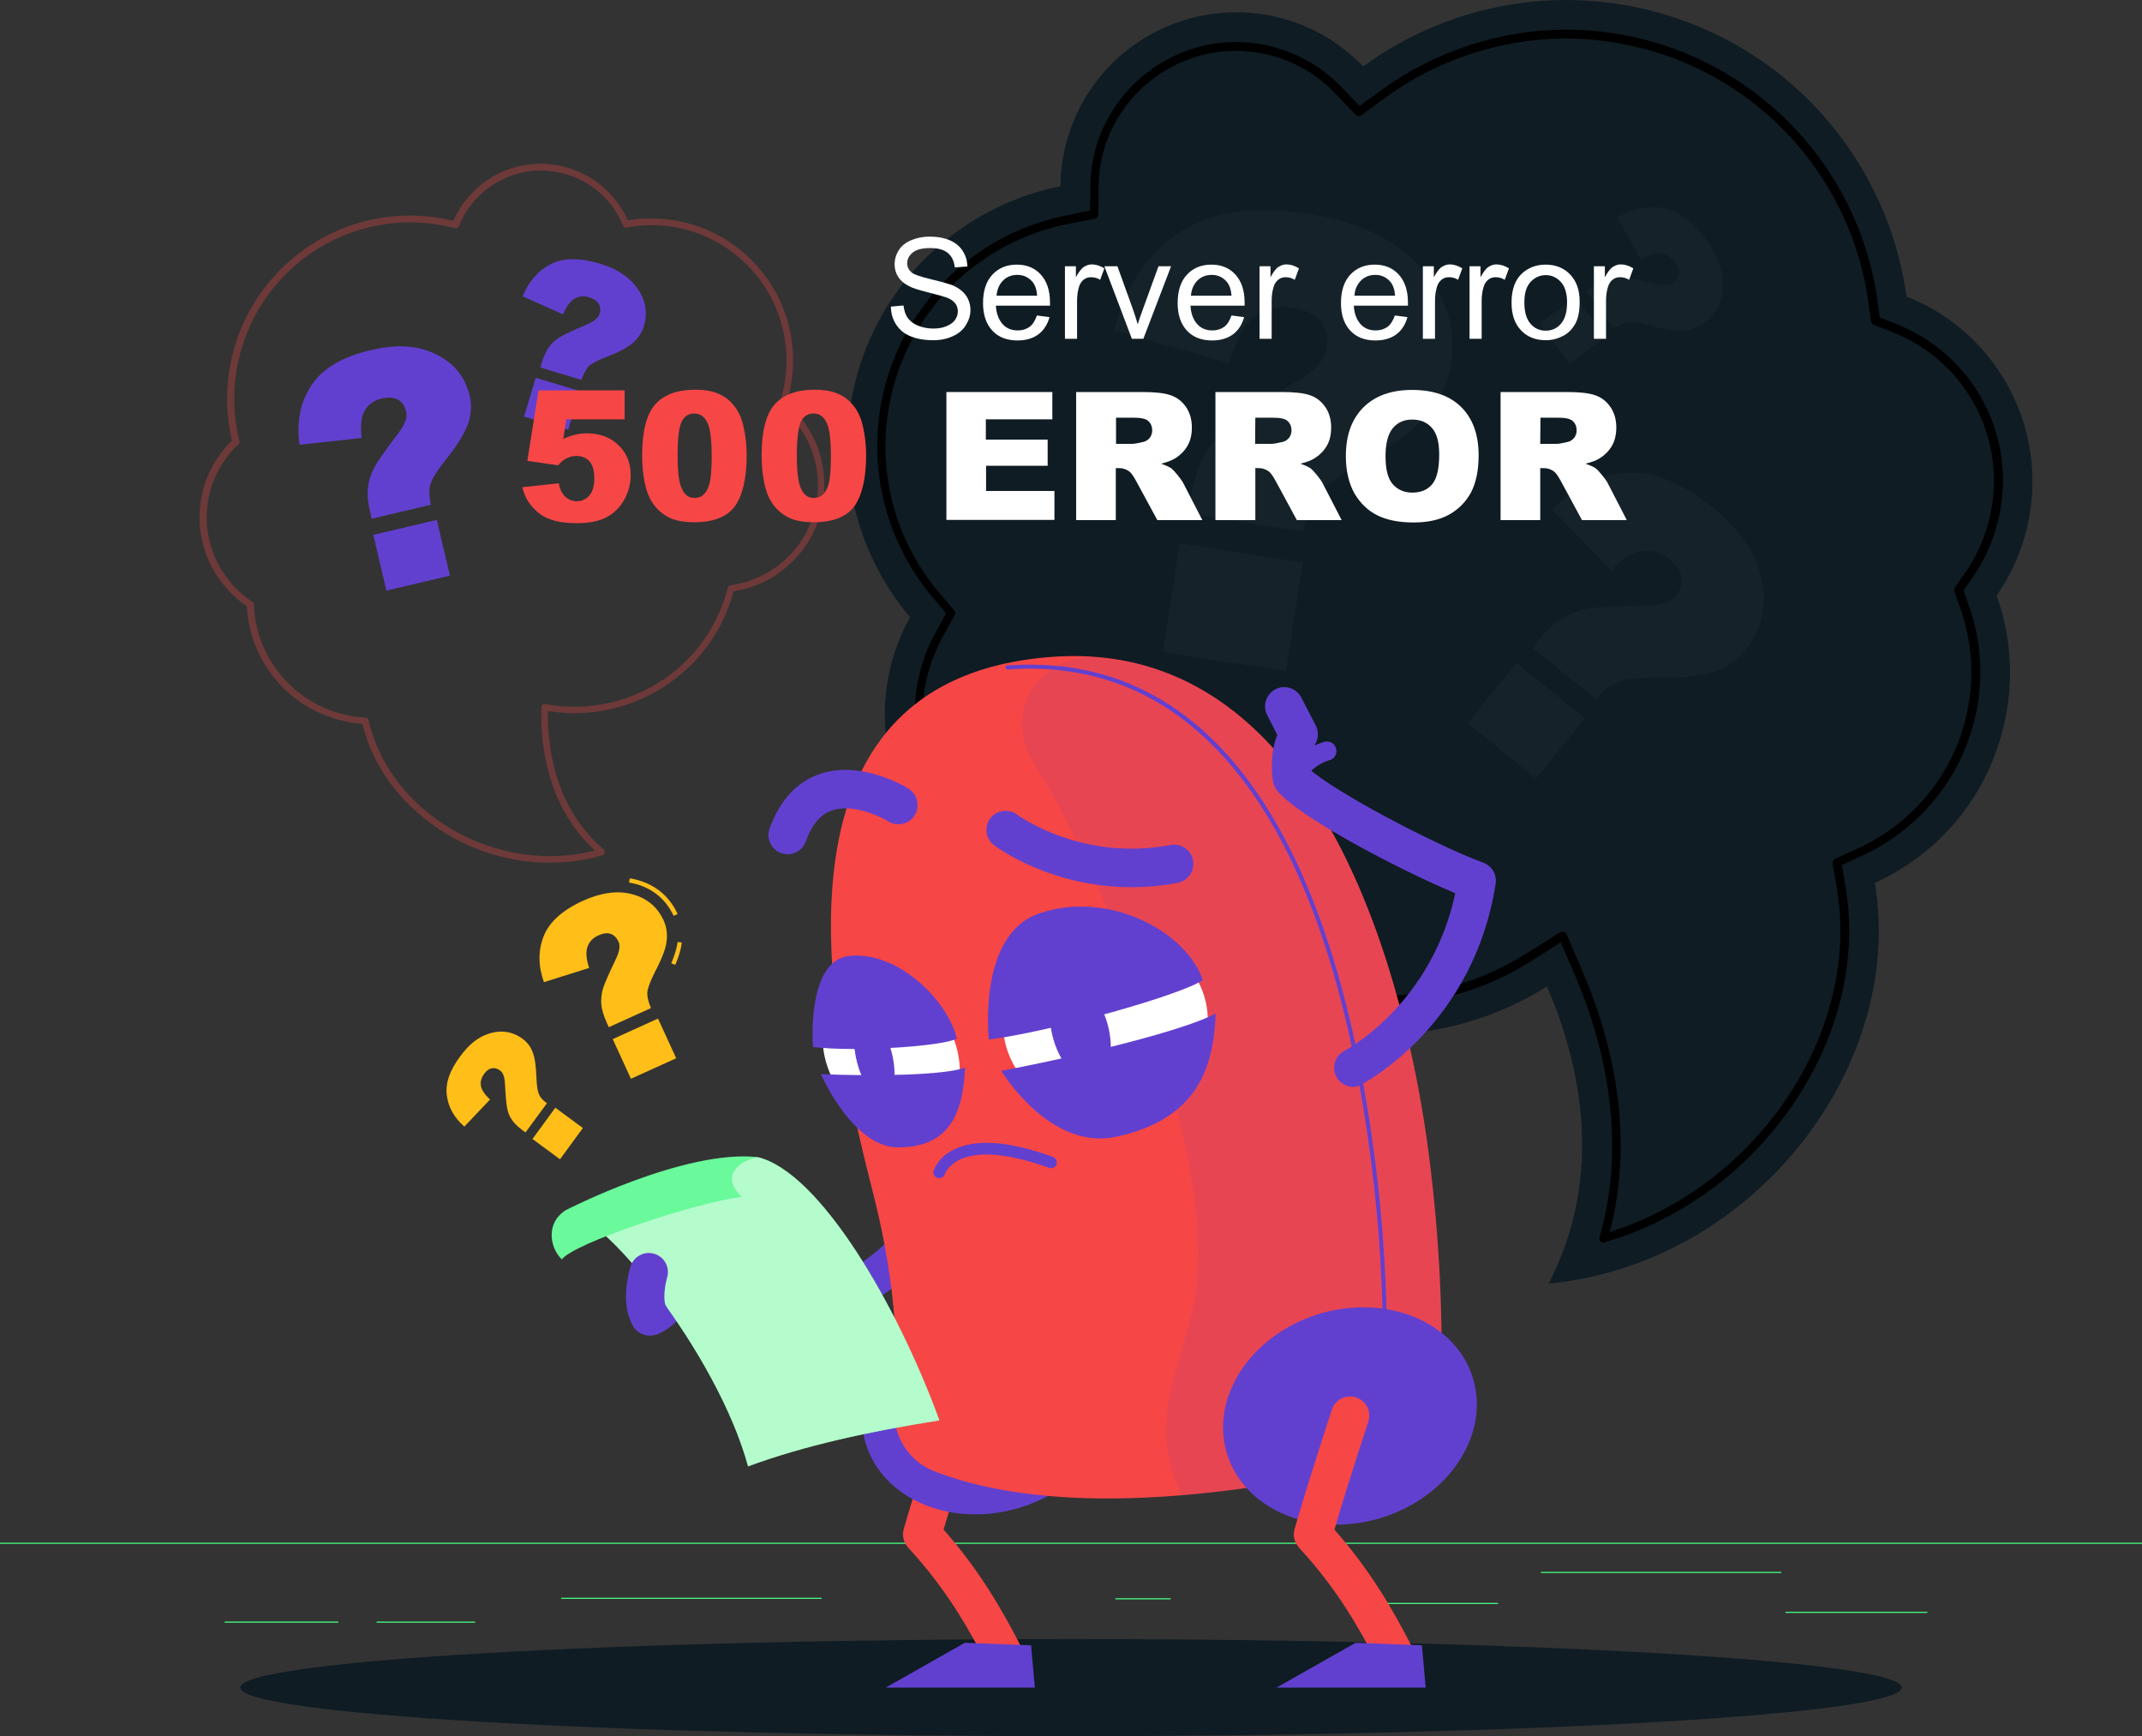 <?xml version="1.0" encoding="utf-8"?>
<!-- Generator: Adobe Illustrator 28.0.0, SVG Export Plug-In . SVG Version: 6.00 Build 0)  -->
<svg version="1.1" id="Calque_1" xmlns="http://www.w3.org/2000/svg" xmlns:xlink="http://www.w3.org/1999/xlink" x="0px" y="0px"
	 viewBox="0 0 918 744" style="enable-background:new 0 0 918 744;" xml:space="preserve">
<rect x="0" y="0" width="918" height="744" fill="#333333" stroke="none"/>
<style type="text/css">
	.st0{fill:#45F882;}
	.st1{fill:#0F1C23;}
	.st2{fill:#FFFFFF;fill-opacity:3.000000e-02;}
	.st3{opacity:0.3;}
	.st4{fill:#F74646;}
	.st5{fill:#6240CF;}
	.st6{fill:#FFBE18;}
	.st7{opacity:0.1;fill:#6240CF;enable-background:new    ;}
	.st8{fill:#FFFFFF;}
	.st9{opacity:0.6;fill:#FFFFFF;enable-background:new    ;}
	.st10{opacity:0.2;fill:#FFFFFF;enable-background:new    ;}
	.st11{enable-background:new    ;}
</style>
<path class="st0" d="M918,661.1H0v0.5h918V661.1z"/>
<path class="st0" d="M826,690.7h-60.8v0.5H826V690.7z"/>
<path class="st0" d="M501.6,684.9H478v0.5h23.7v-0.5H501.6z"/>
<path class="st0" d="M642,686.9h-49.8v0.5H642V686.9z"/>
<path class="st0" d="M763.4,673.6h-103v0.5h103V673.6z"/>
<path class="st0" d="M145,694.9H96.3v0.5H145V694.9z"/>
<path class="st0" d="M203.6,694.9h-42.2v0.5h42.2V694.9z"/>
<path class="st0" d="M352.2,684.7H240.5v0.5h111.6v-0.5H352.2z"/>
<path class="st1" d="M857.5,315.8c6-20.7,4.9-41.8-1.8-60.6c5.2-7.5,9.4-15.9,12-25.2c12.3-42.6-10.1-87-50.6-102.9
	c-7.7-55.9-47.4-104.7-105-121.3c-45.6-13.1-92.4-3.3-127.9,22.7c-8.9-9.3-20.3-16.5-33.5-20.3c-40-11.5-81.8,11.5-93.3,51.5
	c-1.9,6.7-2.9,13.4-2.9,20.1c-40.2,8.1-74.7,37.7-86.9,79.9c-10.9,37.9-1.2,76.8,22.4,104.8c-3,5.5-5.6,11.4-7.4,17.8
	c-13.2,45.3,13,92.7,58.4,105.7c15,4.3,30.1,4.3,44.2,0.8c16.7,23,40.9,40.8,70.3,49.3c37.9,10.9,76.6,4.1,107.5-15.4
	c13.8,32.1,25.2,80.2,0.7,127.4c88.8-8.7,152.9-93.8,139.8-171.7C828.9,366.8,849.2,344.7,857.5,315.8z"/>
<path d="M687.3,532.6c-0.5,0-1-0.2-1.3-0.5c-0.5-0.5-0.7-1.2-0.5-1.8c12.5-43.5,1.1-85.2-10.6-112.6l-6-13.9l-12.7,8.1
	c-19.2,12.2-41.3,18.6-63.9,18.6c-11.1,0-22.3-1.6-33.1-4.7c-25.8-7.4-47.7-22.8-63.5-44.5l-5.1-7l-8.4,2.1
	c-12.3,3.1-25.3,2.8-37.6-0.7c-18.7-5.4-34.1-17.7-43.5-34.7s-11.6-36.6-6.2-55.3c1.5-5.2,3.6-10.3,6.3-15.1l4.3-7.7l-5.7-6.8
	c-21.8-25.8-29.2-60.6-19.9-92.9c10.5-36.2,40-63.4,77.1-70.9l10.2-2.1l0.1-10.4c0.1-5.7,0.9-11.2,2.4-16.6
	c7.7-26.6,32.4-45.2,60-45.2c5.8,0,11.7,0.8,17.4,2.5c10.6,3.1,20.2,8.9,27.8,16.8l7.8,8.1l9.1-6.6c23-16.8,51.2-26.1,79.5-26.1
	c12.6,0,25.1,1.8,37.3,5.3c50.9,14.7,88.6,58.1,96,110.6l1,7.4l7,2.8c34.9,13.8,53.4,51.4,42.9,87.4c-2.2,7.7-5.7,14.9-10.2,21.4
	l-3.8,5.4l2.2,6.2c6.1,17.1,6.6,35.3,1.6,52.8c-7,24.1-24.1,44-47,54.6l-8.9,4.1l1.6,9.7c5.6,33.3-4.4,69.6-27.5,99.7
	c-19.2,25.1-46,43.6-75.6,52.2C687.6,532.6,687.4,532.6,687.3,532.6z M669.7,399.3c0.2,0,0.4,0,0.6,0.1c0.5,0.2,0.9,0.5,1.1,1
	l6.8,15.8c11.7,27.2,23,68.4,11.7,111.8c27.6-8.8,52.5-26.4,70.6-50c22.4-29.3,32.2-64.6,26.8-96.8l-1.9-11.1c-0.1-0.8,0.3-1.6,1-2
	l10.2-4.7c21.9-10.1,38.3-29.1,45-52.3c4.8-16.7,4.3-34.2-1.5-50.5l-2.5-7.1c-0.2-0.5-0.1-1.2,0.2-1.7l4.3-6.2
	c4.4-6.2,7.6-13.1,9.7-20.3c9.9-34.2-7.6-69.9-40.8-83l-8-3.1c-0.6-0.2-1-0.8-1.1-1.4l-1.2-8.5c-7.1-51.1-43.8-93.4-93.3-107.6
	c-11.9-3.4-24.1-5.2-36.3-5.2c-27.5,0-55,9-77.3,25.3l-10.4,7.6c-0.8,0.6-1.8,0.5-2.4-0.2l-8.9-9.3c-7.2-7.5-16.2-13-26.2-15.8
	c-5.3-1.5-10.8-2.3-16.3-2.3c-26,0-49.3,17.5-56.5,42.5c-1.5,5.1-2.2,10.3-2.3,15.7l-0.1,11.9c0,0.9-0.6,1.6-1.5,1.8L457.5,96
	c-35.7,7.2-64.2,33.4-74.2,68.3c-9,31.2-1.9,64.7,19.1,89.6l6.5,7.7c0.5,0.6,0.6,1.4,0.2,2.1l-4.9,8.8c-2.5,4.6-4.5,9.4-6,14.3
	c-5.1,17.7-3,36.3,5.9,52.5c8.9,16.1,23.6,27.8,41.3,32.9c11.7,3.4,24,3.6,35.7,0.7l9.6-2.4c0.7-0.2,1.5,0.1,1.9,0.7l5.8,8
	c15.3,21,36.5,35.9,61.5,43.1c10.5,3,21.3,4.5,32.1,4.5c21.9,0,43.3-6.3,62-18.1l14.6-9.2C669,399.4,669.4,399.3,669.7,399.3z"/>
<path class="st2" d="M558.5,227.8l-49.2-7.7l0.8-4.9c1.3-8.4,3.3-15,6-19.9s6.3-9.2,10.7-13c4.4-3.7,14-10,28.9-18.8
	c7.9-4.6,12.2-9.3,12.9-14c0.7-4.8-0.1-8.7-2.5-11.7c-2.4-3.1-6.4-5-12.1-5.9c-6.1-1-11.5,0.3-16.2,3.7c-4.6,3.4-8.3,10.1-11,20
	l-49.3-14c4.6-18.2,13.6-32,27.1-41.4c13.5-9.4,32.3-12.3,56.4-8.5c18.8,2.9,33.4,9.2,43.8,18.9c14.1,13.1,19.7,28.4,17,46.1
	c-1.1,7.3-4.3,14.1-9.4,20.3c-5.1,6.2-14.7,13.2-28.8,21.1c-9.8,5.5-16.2,10.2-19.1,14.1C561.5,215.7,559.5,221,558.5,227.8z
	 M505.6,232.9l52.7,8.2l-7.2,46.5l-52.7-8.2L505.6,232.9z"/>
<path class="st2" d="M684.1,299.7l-27.3-22.1l2.2-2.7c3.8-4.6,7.3-8,10.8-10c3.4-2,7.1-3.4,11.1-4.1s12.1-1.1,24.3-1.3
	c6.4,0,10.7-1.3,12.9-4c2.1-2.6,3-5.3,2.6-8s-2.1-5.4-5.3-7.9c-3.4-2.8-7.1-3.9-11.2-3.5c-4.1,0.4-8.7,3.2-13.8,8.3l-25.1-26
	c9.3-9.5,19.7-14.7,31.2-15.7c11.6-1,24.1,3.9,37.5,14.8c10.4,8.5,17.1,17.5,20,27c3.9,13,1.9,24.3-6,34.2c-3.3,4.1-7.6,7.1-12.9,9
	c-5.3,2-13.7,2.9-25,2.7c-7.9-0.1-13.5,0.5-16.7,1.8C690.2,293.5,687.1,296,684.1,299.7z M649.9,284.1l29.3,23.7l-20.9,25.8
	L629,309.9L649.9,284.1z"/>
<path class="st2" d="M691.7,140.8l-11.8-16.1l1.6-1.2c2.8-2,5.2-3.3,7.4-4c2.2-0.6,4.4-0.8,6.7-0.7c2.3,0.2,6.8,1.1,13.6,2.8
	c3.5,0.9,6.1,0.8,7.7-0.3c1.6-1.1,2.4-2.5,2.6-4c0.2-1.6-0.4-3.3-1.8-5.1c-1.5-2-3.4-3.2-5.7-3.5s-5.2,0.5-8.8,2.6l-10-18
	c6.5-3.9,13-5.2,19.5-4.1s12.7,5.7,18.5,13.6c4.5,6.2,6.9,12.1,7.1,17.8c0.3,7.7-2.5,13.7-8.3,17.9c-2.4,1.8-5.2,2.8-8.4,3.1
	s-7.9-0.4-14.2-2.1c-4.4-1.2-7.5-1.7-9.4-1.4C696,138.2,693.9,139.2,691.7,140.8z M675.2,127.3l12.7,17.3l-15.3,11.2l-12.7-17.3
	L675.2,127.3z"/>
<g class="st3">
	<path class="st4" d="M235.6,369.7c-15.2,0-30.5-4.1-44-12.2c-18.6-11.1-31.8-28.3-36.3-47.3c-15.1-1.1-29.1-8.5-38.4-20.5
		c-6.7-8.7-10.6-19-11.1-29.9c-4-2.7-7.5-6-10.5-9.8c-14.5-18.6-12.7-44.8,4.1-61.2c-7-29.8,4-61.1,28.3-79.9
		c19-14.8,43.2-19.9,66.6-14.3c2.7-6.2,7-11.6,12.3-15.8c8.6-6.7,19.3-9.6,30.2-8.3c10.8,1.4,20.5,6.8,27.2,15.5
		c2,2.6,3.7,5.4,5.1,8.4c22.1-3.6,44.2,5,58,22.7c12.3,15.8,16,36.5,10,55.6c2.4,2.1,4.6,4.3,6.5,6.8c15.6,20.1,12,49.2-8.1,64.8
		c-6.1,4.8-13.4,7.9-21.1,9.1c-4,15-12.6,27.9-24.9,37.4c-15.5,12-35.3,17.1-54.7,13.9c-0.2,17.8,3.9,42,23.9,59.3
		c0.4,0.3,0.6,0.9,0.5,1.4s-0.5,0.9-1,1.1C250.8,368.7,243.2,369.7,235.6,369.7z M175.8,95.3c-16.6,0-32.8,5.5-46.2,15.9
		c-23.5,18.3-34.2,48.8-27,77.8c0.1,0.5,0,1-0.4,1.4c-16.3,15.3-18.2,40.2-4.4,57.9c2.9,3.8,6.4,7,10.4,9.6c0.4,0.3,0.6,0.7,0.6,1.2
		c0.4,10.6,4.1,20.6,10.6,29c9,11.6,22.6,18.7,37.3,19.4c0.6,0,1.2,0.5,1.3,1.1c4.1,18.7,16.9,35.6,35.2,46.5
		c18.9,11.2,41.2,14.6,61.7,9.4c-19.7-18.4-23.4-43.4-22.9-61.4c0-0.4,0.2-0.8,0.5-1.1c0.3-0.3,0.8-0.4,1.2-0.3
		c19.1,3.6,38.8-1.2,54.1-13c12-9.3,20.3-22.1,24.1-36.8c0.1-0.6,0.6-1,1.2-1.1c7.5-1,14.7-4,20.7-8.7c18.9-14.6,22.3-41.9,7.6-60.7
		c-2-2.6-4.3-4.9-6.8-7c-0.5-0.4-0.6-1-0.5-1.6c6.1-18.4,2.7-38.6-9.2-53.9c-13.3-17.1-34.9-25.4-56.3-21.4
		c-0.7,0.1-1.3-0.2-1.6-0.9c-1.3-3.2-3-6.1-5.1-8.8c-6.2-8-15.2-13.1-25.3-14.4s-20,1.5-28,7.7c-5.3,4.1-9.4,9.6-11.9,15.8
		c-0.3,0.7-1,1-1.7,0.9C188.5,96.1,182.1,95.3,175.8,95.3z"/>
</g>
<path class="st5" d="M184.7,216.3l-25.4,6l-0.6-2.5c-1-4.3-1.4-7.9-1-10.8c0.3-2.9,1.2-5.7,2.6-8.4c1.4-2.7,4.8-7.6,10.3-14.8
	c2.9-3.8,4.1-6.9,3.5-9.3s-1.7-4.2-3.5-5.2s-4.1-1.2-7.1-0.5c-3.2,0.8-5.5,2.4-7.1,5s-2,6.5-1.4,11.9l-26.6,2.9
	c-1.4-9.7,0.3-18.2,5-25.4s13.2-12.3,25.7-15.2c9.7-2.3,18-2.1,24.9,0.6c9.4,3.6,15.1,9.9,17.3,19c0.9,3.8,0.7,7.7-0.6,11.7
	s-4.5,9.3-9.8,15.9c-3.7,4.6-5.8,8.1-6.5,10.6C183.8,209.9,183.9,212.9,184.7,216.3z M160,229.2l27.2-6.4l5.6,23.9l-27.2,6.4
	L160,229.2z"/>
<path class="st5" d="M249.2,162.8l-17.6-5.3l0.5-1.8c0.9-3,2-5.3,3.2-7s2.8-3.1,4.6-4.2c1.8-1.1,5.7-2.9,11.5-5.4
	c3.1-1.3,4.9-2.8,5.5-4.5s0.4-3.2-0.3-4.4c-0.7-1.2-2.1-2.2-4.1-2.8c-2.2-0.7-4.2-0.5-6.1,0.5c-1.9,1-3.6,3.3-5.1,6.8L224,127
	c2.6-6.4,6.6-11,12-13.8s12.4-2.8,21.1-0.2c6.7,2,11.7,5.1,15,9.2c4.5,5.5,5.7,11.4,3.8,17.7c-0.8,2.6-2.3,4.9-4.5,6.9
	s-6.1,4.1-11.6,6.2c-3.9,1.5-6.4,2.9-7.7,4.1C251,158.6,250,160.4,249.2,162.8z M229.6,161.9l18.9,5.7l-5,16.6l-18.9-5.7
	L229.6,161.9z"/>
<path class="st1" d="M459,744c196.6,0,356-9.3,356-20.8s-159.4-20.8-356-20.8s-356,9.3-356,20.8S262.4,744,459,744z"/>
<path class="st6" d="M289.4,413.5l-1.7-0.7c1.5-3.6,2.4-6.6,2.7-9.1l1.8,0.2C291.9,406.6,291,409.8,289.4,413.5z M288.7,392.5
	c-3.6-7.8-10.2-12.8-19.1-14.3l0.3-1.8c9.6,1.6,16.7,6.9,20.5,15.3L288.7,392.5z"/>
<path class="st6" d="M279,432l-18.1,8.2l-0.8-1.8c-1.4-3.1-2.2-5.7-2.4-8c-0.2-2.2,0.1-4.5,0.7-6.7c0.7-2.2,2.5-6.4,5.5-12.6
	c1.6-3.3,2-5.8,1.2-7.5s-1.9-2.9-3.4-3.4s-3.2-0.3-5.3,0.7c-2.3,1-3.8,2.6-4.6,4.8c-0.8,2.2-0.6,5.2,0.7,9.1l-19.4,6.1
	c-2.5-7.1-2.5-13.6-0.1-19.7s8.1-11.2,16.9-15.2c6.9-3.1,13.1-4.2,18.7-3.3c7.5,1.3,12.8,5.2,15.8,11.7c1.2,2.7,1.7,5.6,1.3,8.8
	c-0.3,3.2-2,7.6-5,13.3c-2,4-3.1,6.9-3.3,8.9C277.4,427.3,277.9,429.5,279,432z M262.6,445.3l19.4-8.8l7.8,17l-19.4,8.8L262.6,445.3
	z"/>
<path class="st6" d="M234.4,472.8l-9.2,12.5l-1.2-0.9c-2.1-1.6-3.7-3.1-4.6-4.5c-1-1.4-1.7-3.1-2-4.8c-0.4-1.8-0.7-5.3-1-10.7
	c-0.1-2.8-0.8-4.7-2-5.6s-2.4-1.2-3.6-1c-1.2,0.2-2.3,1-3.4,2.5c-1.1,1.6-1.6,3.2-1.3,5s1.6,3.7,3.9,5.9l-11,11.6
	c-4.4-3.9-6.9-8.4-7.5-13.4c-0.7-5.1,1.2-10.7,5.8-16.8c3.5-4.8,7.3-7.9,11.5-9.4c5.6-2,10.7-1.3,15.2,2c1.9,1.4,3.3,3.2,4.2,5.5
	c1,2.3,1.5,6,1.7,11c0.1,3.5,0.5,5.9,1.1,7.3C231.5,470.2,232.6,471.5,234.4,472.8z M228.2,488.1l9.8-13.4l11.8,8.7l-9.8,13.4
	L228.2,488.1z"/>
<path class="st4" d="M429.8,716.6c-3,0-5.9-1.6-7.3-4.4c-7.4-14.2-16.7-31-33.3-49c-1.9-2.1-2.7-5.1-1.9-7.9
	c6.2-21.5,15.9-50.9,16-51.2c1.4-4.3,6.1-6.7,10.4-5.2c4.3,1.4,6.7,6.1,5.2,10.4c-0.1,0.3-8.5,25.6-14.5,46.2
	c15.3,17.4,24.8,33.9,32.7,49.2c2.1,4,0.5,9-3.5,11.1C432.4,716.3,431.1,716.6,429.8,716.6z"/>
<path class="st5" d="M443.5,723.2h-63.9l33.9-19.2l28.4,1.1L443.5,723.2z"/>
<path class="st5" d="M437.4,646c29.1-9.1,46.5-36,39-60c-7.5-24.1-37.2-36.2-66.3-27.2c-29.1,9.1-46.5,36-39,60
	C378.6,642.9,408.3,655,437.4,646z"/>
<path class="st5" d="M278.4,572.3c-3.2,0-6.3-1.9-7.6-5.1c-1.7-4.2,0.3-9,4.5-10.8c4.8-2,5.5-6.9,5.5-6.9c0.3-3.7,3.1-6.7,6.7-7.3
	c2-0.3,3.9-0.9,6.1-1.5c11.2-3.3,25-7.3,68.5,4.9c42.9-24,43.4-69,43.4-70.9c0-4.5,3.7-8.2,8.2-8.2l0,0c4.5,0,8.2,3.6,8.2,8.2
	c0,2.4-0.3,58.9-55.2,87.2c-1.9,1-4,1.2-6.1,0.6c-41.5-12-53.2-8.6-62.6-5.8c-0.8,0.2-1.7,0.5-2.5,0.7c-2,5.2-6.3,11.3-14,14.5
	C280.6,572.1,279.5,572.3,278.4,572.3z"/>
<path class="st4" d="M374.7,513.4c-15.6-62.1-57.2-222.1,76.1-231.9c119.7-8.8,152.5,150.4,160.5,205.5c4.6,32.1,6.2,61.3,6.5,84.1
	c0.3,29.4-20.3,54.7-49.1,60.6c-65.2,13.2-126.9,15.1-168.5-1.3c-11.2-4.4-18-15.9-16.9-27.9C384.9,584.7,384.9,554,374.7,513.4z"/>
<path class="st7" d="M611.3,487.1c-7.5-52-37.1-196.4-140.7-205.4c-12.1-1-24,4.9-29.5,15.6c-4.6,9-4.5,19.8,2.4,30.5
	c22.8,35.4,77.3,157.7,69.1,224.4c-3.7,30.3-22.8,54.5-6.2,88.6c20-1.7,41-4.8,62.3-9.1c28.8-5.8,49.5-31.2,49.1-60.6
	C617.5,548.4,616,519.2,611.3,487.1z"/>
<path class="st5" d="M593.5,572c-0.5,0-0.8-0.4-0.8-0.8c-0.3-28.3-2.5-56.6-6.5-84C566.4,350.2,513,281,431.8,286.9
	c-0.4,0.1-0.8-0.3-0.9-0.8c0-0.5,0.3-0.8,0.8-0.9c82.2-6.1,136.2,63.7,156.2,201.7c4,27.4,6.2,55.8,6.5,84.2
	C594.3,571.6,593.9,572,593.5,572z"/>
<path class="st5" d="M592.2,650.4c29.1-9.1,46.5-36,39-60c-7.5-24.1-37.2-36.2-66.3-27.2c-29.1,9.1-46.5,36-39,60
	C533.5,647.3,563.1,659.4,592.2,650.4z"/>
<path class="st4" d="M597.3,716.6c-3,0-5.9-1.6-7.3-4.4c-7.4-14.2-16.7-31-33.3-49c-1.9-2.1-2.7-5.1-1.9-7.9
	c6.2-21.5,15.9-50.9,16-51.2c1.4-4.3,6.1-6.7,10.4-5.2c4.3,1.4,6.7,6.1,5.2,10.4c-0.1,0.3-8.5,25.6-14.5,46.2
	c15.3,17.4,24.8,33.9,32.7,49.2c2.1,4,0.5,9-3.5,11.1C599.8,716.3,598.5,716.6,597.3,716.6z"/>
<path class="st5" d="M580,465.8c-3,0-5.8-1.6-7.3-4.4c-2.1-4-0.6-9,3.5-11.1c1.6-0.8,37.4-20.4,47.5-67.5
	c-23.9-10-66.9-32.5-76.3-43.9c-0.9-1.1-1.5-2.4-1.8-3.8c-0.2-1.2-1.8-11,1.8-20.2l-4.3-8.4c-2.1-4-0.5-9,3.5-11.1s9-0.5,11.1,3.5
	l6.2,12c1.3,2.6,1.2,5.7-0.3,8.1c-2,3.2-2.2,7.8-2.1,10.8c10.6,9.6,53.3,32.2,74.2,39.9c3.7,1.4,5.9,5.1,5.3,9
	c-9.3,60.1-55.3,84.9-57.3,85.9C582.5,465.4,581.2,465.8,580,465.8z"/>
<path class="st5" d="M553.7,337.8c-0.8,0-1.6-0.2-2.3-0.7c-1.9-1.2-2.4-3.8-1.2-5.7c0.3-0.4,7.1-10.7,17.4-13.5
	c2.2-0.6,4.5,0.7,5,2.9c0.6,2.2-0.7,4.5-2.9,5c-7.2,1.9-12.6,9.9-12.7,10C556.3,337.1,555,337.8,553.7,337.8z"/>
<path class="st5" d="M611,723.2h-63.9L581,704l28.4,1.1L611,723.2z"/>
<path class="st8" d="M477.2,477.4c24.2-2.1,42.2-21.5,40.3-43.2s-23.1-37.6-47.2-35.5c-24.2,2.1-42.2,21.5-40.3,43.2
	C431.9,463.6,453.1,479.5,477.2,477.4z"/>
<path class="st5" d="M469,463c6.4-1.8,8.9-12.8,5.6-24.4S463.4,419,457,420.8s-8.9,12.8-5.6,24.4S462.6,464.9,469,463z"/>
<path class="st5" d="M423.8,445.5c27.7-3.6,82.6-19.2,91.7-25.5c-7.1-20.8-40.3-38.7-70-28.6C418.7,400.4,423.8,445.5,423.8,445.5z"
	/>
<path class="st5" d="M429.1,458.9c34.4-6.5,79.1-17.5,91.9-24.6c-0.8,22.4-7.3,45.2-42.4,52.8C449.9,493.5,429.1,458.9,429.1,458.9z
	"/>
<path class="st8" d="M400.8,480.4c12.4-8.2,14.1-27.7,3.7-43.4c-10.4-15.7-29-21.8-41.4-13.6c-12.4,8.2-14.1,27.7-3.7,43.4
	C369.8,482.6,388.3,488.7,400.8,480.4z"/>
<path class="st5" d="M382.5,452.5c2.1,9.8,0.3,18-4,18.3s-9.5-7.5-11.6-17.3s-0.3-18,4-18.3C375.2,434.9,380.4,442.7,382.5,452.5z"
	/>
<path class="st5" d="M348.4,448.7c18.6,2.2,55.5-0.3,61.7-3.6c-4.5-17.8-26.5-37.9-46.5-35.4C345.5,412.1,348.4,448.7,348.4,448.7z"
	/>
<path class="st5" d="M351.8,460.3c23.1,1,53.2,0.5,61.8-2.8c-0.8,17.6-5.4,34.4-29,34.2C365.4,491.5,351.8,460.3,351.8,460.3z"/>
<path class="st5" d="M484.9,380.2c-34.7,0-57.7-17.1-58.9-18c-3.6-2.8-4.3-7.9-1.6-11.5c2.7-3.6,7.9-4.3,11.5-1.6
	c0.4,0.3,27.8,20.3,65.8,13c4.5-0.8,8.8,2.1,9.6,6.6s-2.1,8.8-6.6,9.6C497.8,379.7,491.2,380.2,484.9,380.2z"/>
<path class="st5" d="M337.6,366.1c-0.9,0-1.9-0.2-2.8-0.5c-4.3-1.5-6.5-6.3-5-10.5c4.4-12.1,11.6-20,21.5-23.4
	c18-6.2,37.3,5.8,38.1,6.3c3.8,2.4,5,7.5,2.6,11.4c-2.4,3.8-7.5,5-11.3,2.6c-3.7-2.3-15.4-7.7-24.1-4.7c-5,1.7-8.7,6.1-11.3,13.4
	C344.1,364,341,366.1,337.6,366.1z"/>
<path class="st5" d="M402.5,504.9c-0.2,0-0.5,0-0.7-0.1c-1.3-0.4-2.1-1.7-1.7-3c0.1-0.2,1.6-5.6,8.4-9c9.5-4.9,23.9-3.9,42.8,3
	c1.3,0.5,1.9,1.9,1.5,3.2c-0.5,1.3-1.9,1.9-3.2,1.5c-21.7-7.9-33-6.2-38.6-3.4c-4.9,2.5-6,6-6.1,6.1
	C404.6,504.2,403.6,504.9,402.5,504.9z"/>
<path class="st0" d="M324.8,495.9c-47.9,4.3-82.2,24.1-82.2,24.1c14.2-2.7,64.9,60.1,78,108.4c24.1-8.9,52.1-15,82-19.7
	C384.4,558.8,351.2,502.3,324.8,495.9z"/>
<path class="st9" d="M324.8,495.9c-47.9,4.3-82.2,24.1-82.2,24.1c14.2-2.7,64.9,60.1,78,108.4c24.1-8.9,52.1-15,82-19.7
	C384.4,558.8,351.2,502.3,324.8,495.9z"/>
<path class="st0" d="M324.8,495.9c-31.4-3.5-82.3,22.7-82.3,22.7c-9,5.7-6.6,16.5-1.7,21.1c4.7-6.8,57.3-24.4,77.1-26.8
	C308.1,503.8,317.3,497.2,324.8,495.9z"/>
<path class="st10" d="M324.8,495.9c-31.4-3.5-82.3,22.7-82.3,22.7c-9,5.7-6.6,16.5-1.7,21.1c4.7-6.8,57.3-24.4,77.1-26.8
	C308.1,503.8,317.3,497.2,324.8,495.9z"/>
<path class="st5" d="M278.5,572.3c-2.7,0-5.3-1.3-6.9-3.7c-6-9.1-2.2-23.1-1.4-25.8c1.3-4.3,5.9-6.8,10.2-5.5
	c4.4,1.3,6.8,5.9,5.5,10.2c-1.3,4.6-1.6,10.5-0.5,12.1c2.5,3.8,1.4,8.9-2.4,11.4C281.6,571.9,280,572.3,278.5,572.3z"/>
<path class="st4" d="M275.2,195.2c0-10.4,1.9-17.7,5.6-21.9c3.8-4.2,9.5-6.3,17.2-6.3c3.7,0,6.7,0.5,9.1,1.4s4.3,2.1,5.8,3.6
	s2.7,3,3.5,4.6c0.9,1.6,1.6,3.5,2.1,5.6c1,4.1,1.5,8.3,1.5,12.8c0,9.9-1.7,17.2-5,21.9c-3.4,4.6-9.2,6.9-17.4,6.9
	c-4.6,0-8.4-0.7-11.2-2.2c-2.8-1.5-5.2-3.6-7-6.5c-1.3-2-2.4-4.8-3.1-8.3S275.2,199.5,275.2,195.2z M290.4,195.3
	c0,7,0.6,11.8,1.9,14.3c1.2,2.6,3,3.8,5.4,3.8c1.5,0,2.9-0.5,4-1.6s2-2.8,2.5-5.1s0.8-6,0.8-11c0-7.3-0.6-12.2-1.9-14.7
	c-1.2-2.5-3.1-3.8-5.6-3.8s-4.4,1.3-5.5,3.8C290.9,183.6,290.4,188.3,290.4,195.3z"/>
<path class="st4" d="M326.4,195.2c0-10.4,1.9-17.7,5.6-21.9c3.8-4.2,9.5-6.3,17.2-6.3c3.7,0,6.7,0.5,9.1,1.4s4.3,2.1,5.8,3.6
	s2.7,3,3.5,4.6c0.9,1.6,1.6,3.5,2.1,5.6c1,4.1,1.5,8.3,1.5,12.8c0,9.9-1.7,17.2-5,21.9c-3.4,4.6-9.2,6.9-17.4,6.9
	c-4.6,0-8.4-0.7-11.2-2.2c-2.8-1.5-5.2-3.6-7-6.5c-1.3-2-2.4-4.8-3.1-8.3S326.4,199.5,326.4,195.2z M341.5,195.3
	c0,7,0.6,11.8,1.9,14.3c1.2,2.6,3,3.8,5.4,3.8c1.5,0,2.9-0.5,4-1.6s2-2.8,2.5-5.1s0.8-6,0.8-11c0-7.3-0.6-12.2-1.9-14.7
	c-1.2-2.5-3.1-3.8-5.6-3.8s-4.4,1.3-5.5,3.8C342.1,183.6,341.5,188.3,341.5,195.3z"/>
<path class="st8" d="M405.6,168H451v11.7h-28.5v8.7H449v11.2h-26.4v10.8h29.3v12.4h-46.3V168z"/>
<path class="st8" d="M461.2,222.9V168h28.3c5.3,0,9.3,0.4,12,1.3c2.8,0.9,5,2.6,6.7,5s2.6,5.4,2.6,8.9c0,3-0.6,5.7-1.9,7.9
	s-3.1,4-5.4,5.4c-1.5,0.9-3.4,1.6-5.9,2.2c2,0.7,3.5,1.4,4.4,2c0.6,0.5,1.5,1.4,2.7,2.9s2,2.6,2.4,3.4l8.2,15.9H496l-9.1-16.8
	c-1.2-2.2-2.2-3.6-3.1-4.2c-1.2-0.8-2.6-1.3-4.1-1.3h-1.5v22.3L461.2,222.9L461.2,222.9z M478.2,190.2h7.2c0.8,0,2.3-0.3,4.5-0.8
	c1.1-0.2,2-0.8,2.8-1.7c0.7-0.9,1.1-2,1.1-3.2c0-1.8-0.6-3.1-1.7-4.1s-3.2-1.4-6.3-1.4h-7.5v11.2H478.2z"/>
<path class="st8" d="M520.9,222.9V168h28.3c5.3,0,9.3,0.4,12,1.3c2.8,0.9,5,2.6,6.7,5s2.6,5.4,2.6,8.9c0,3-0.6,5.7-1.9,7.9
	c-1.3,2.2-3.1,4-5.4,5.4c-1.5,0.9-3.4,1.6-5.9,2.2c2,0.7,3.5,1.4,4.4,2c0.6,0.5,1.5,1.4,2.7,2.9s2,2.6,2.4,3.4l8.2,15.9h-19.2
	l-9.1-16.8c-1.2-2.2-2.2-3.6-3.1-4.2c-1.2-0.8-2.6-1.3-4.1-1.3H538v22.3L520.9,222.9L520.9,222.9z M537.9,190.2h7.2
	c0.8,0,2.3-0.3,4.5-0.8c1.1-0.2,2-0.8,2.8-1.7c0.7-0.9,1.1-2,1.1-3.2c0-1.8-0.6-3.1-1.7-4.1c-1.1-1-3.2-1.4-6.3-1.4H538L537.9,190.2
	L537.9,190.2z"/>
<path class="st8" d="M576.8,195.5c0-9,2.5-15.9,7.5-20.9s12-7.5,20.9-7.5c9.1,0,16.2,2.5,21.1,7.4c4.9,4.9,7.4,11.8,7.4,20.6
	c0,6.4-1.1,11.7-3.2,15.8c-2.2,4.1-5.3,7.3-9.4,9.6c-4.1,2.3-9.2,3.4-15.3,3.4c-6.2,0-11.3-1-15.4-3c-4.1-2-7.3-5.1-9.9-9.4
	C578.1,207.2,576.8,201.9,576.8,195.5z M593.8,195.6c0,5.5,1,9.5,3.1,11.9s4.9,3.6,8.4,3.6c3.7,0,6.5-1.2,8.5-3.6
	c2-2.4,3-6.6,3-12.8c0-5.2-1-8.9-3.1-11.3c-2.1-2.4-4.9-3.6-8.5-3.6c-3.4,0-6.2,1.2-8.2,3.6C594.8,186,593.8,190,593.8,195.6z"/>
<path class="st8" d="M643.1,222.9V168h28.3c5.3,0,9.3,0.4,12,1.3c2.8,0.9,5,2.6,6.7,5s2.6,5.4,2.6,8.9c0,3-0.6,5.7-1.9,7.9
	c-1.3,2.2-3.1,4-5.4,5.4c-1.4,0.9-3.4,1.6-5.9,2.2c2,0.7,3.5,1.4,4.4,2c0.6,0.5,1.5,1.4,2.7,2.9s2,2.6,2.4,3.4l8.2,15.9H678
	l-9.1-16.8c-1.2-2.2-2.2-3.6-3.1-4.2c-1.2-0.8-2.6-1.3-4.2-1.3h-1.5v22.3L643.1,222.9L643.1,222.9z M660.1,190.2h7.2
	c0.8,0,2.3-0.3,4.5-0.8c1.1-0.2,2-0.8,2.8-1.7c0.7-0.9,1.1-2,1.1-3.2c0-1.8-0.6-3.1-1.7-4.1c-1.1-1-3.2-1.4-6.3-1.4h-7.5
	L660.1,190.2L660.1,190.2z"/>
<g class="st11">
	<path class="st4" d="M230.8,167.3h36.9v12.4h-25l-1.3,8.4c1.7-0.8,3.4-1.4,5.1-1.8c1.7-0.4,3.4-0.6,5-0.6c5.6,0,10.1,1.7,13.6,5.1
		c3.5,3.4,5.2,7.6,5.2,12.8c0,3.6-0.9,7.1-2.7,10.4c-1.8,3.3-4.3,5.9-7.6,7.6c-3.3,1.8-7.5,2.6-12.6,2.6c-3.7,0-6.8-0.3-9.5-1
		c-2.6-0.7-4.9-1.7-6.7-3.1c-1.8-1.4-3.3-3-4.5-4.7s-2.1-3.9-2.9-6.6l15.7-1.7c0.4,2.5,1.3,4.4,2.7,5.7c1.4,1.3,3.1,2,5,2
		c2.2,0,3.9-0.8,5.4-2.5c1.4-1.6,2.1-4.1,2.1-7.3c0-3.3-0.7-5.8-2.1-7.3c-1.4-1.6-3.3-2.3-5.7-2.3c-1.5,0-2.9,0.4-4.3,1.1
		c-1,0.5-2.2,1.5-3.4,2.9l-13.2-1.9L230.8,167.3z"/>
</g>
<g class="st11">
	<path class="st8" d="M381.8,131.4l5.4-0.5c0.3,2.1,0.8,3.9,1.8,5.3s2.4,2.5,4.3,3.3s4.2,1.3,6.6,1.3c2.2,0,4.1-0.3,5.7-1
		s2.9-1.5,3.7-2.7s1.2-2.3,1.2-3.7c0-1.3-0.4-2.5-1.2-3.5s-2.1-1.9-3.9-2.5c-1.2-0.4-3.7-1.1-7.6-2.1s-6.7-1.8-8.3-2.7
		c-2.1-1.1-3.6-2.4-4.6-4s-1.5-3.4-1.5-5.3c0-2.2,0.6-4.2,1.8-6.1s3-3.3,5.4-4.3s5-1.5,7.9-1.5c3.2,0,6,0.5,8.4,1.5s4.3,2.5,5.6,4.5
		s2,4.2,2.1,6.8l-5.4,0.4c-0.3-2.7-1.3-4.8-3-6.2s-4.2-2.1-7.5-2.1c-3.4,0-5.9,0.6-7.5,1.9s-2.4,2.8-2.4,4.6c0,1.5,0.6,2.8,1.7,3.8
		c1.1,1,4,2,8.6,3.1s7.8,2,9.5,2.7c2.5,1.2,4.3,2.6,5.5,4.4s1.8,3.8,1.8,6.1c0,2.3-0.7,4.4-2,6.5s-3.2,3.6-5.6,4.7s-5.2,1.7-8.3,1.7
		c-3.9,0-7.1-0.6-9.8-1.7s-4.7-2.8-6.2-5.1S381.9,134.3,381.8,131.4z"/>
	<path class="st8" d="M444.4,135.2l5.4,0.7c-0.9,3.2-2.5,5.7-4.8,7.4s-5.3,2.6-8.9,2.6c-4.6,0-8.2-1.4-10.8-4.2s-4-6.7-4-11.8
		c0-5.2,1.3-9.3,4-12.2s6.2-4.3,10.5-4.3c4.2,0,7.6,1.4,10.2,4.2s4,6.8,4,12c0,0.3,0,0.8,0,1.4h-23.2c0.2,3.4,1.2,6,2.9,7.9
		s3.9,2.7,6.5,2.7c1.9,0,3.6-0.5,5-1.5S443.6,137.4,444.4,135.2z M427.1,126.7h17.4c-0.2-2.6-0.9-4.6-2-5.9c-1.7-2-3.9-3-6.5-3
		c-2.4,0-4.5,0.8-6.1,2.4S427.3,124,427.1,126.7z"/>
	<path class="st8" d="M456.4,145.2v-31.1h4.7v4.7c1.2-2.2,2.3-3.7,3.4-4.4s2.2-1.1,3.4-1.1c1.8,0,3.6,0.6,5.4,1.7l-1.8,4.9
		c-1.3-0.8-2.6-1.1-3.9-1.1c-1.2,0-2.2,0.3-3.1,1s-1.6,1.7-2,2.9c-0.6,1.9-0.9,3.9-0.9,6.2v16.3H456.4z"/>
	<path class="st8" d="M485.1,145.2l-11.8-31.1h5.6l6.7,18.6c0.7,2,1.4,4.1,2,6.3c0.5-1.6,1.1-3.6,2-5.9l6.9-19h5.4L490,145.2H485.1z
		"/>
	<path class="st8" d="M527.8,135.2l5.4,0.7c-0.9,3.2-2.5,5.7-4.8,7.4s-5.3,2.6-8.9,2.6c-4.6,0-8.2-1.4-10.8-4.2s-4-6.7-4-11.8
		c0-5.2,1.3-9.3,4-12.2s6.2-4.3,10.5-4.3c4.2,0,7.6,1.4,10.2,4.2s4,6.8,4,12c0,0.3,0,0.8,0,1.4h-23.2c0.2,3.4,1.2,6,2.9,7.9
		s3.9,2.7,6.5,2.7c1.9,0,3.6-0.5,5-1.5S527,137.4,527.8,135.2z M510.4,126.7h17.4c-0.2-2.6-0.9-4.6-2-5.9c-1.7-2-3.9-3-6.5-3
		c-2.4,0-4.5,0.8-6.1,2.4S510.6,124,510.4,126.7z"/>
	<path class="st8" d="M539.8,145.2v-31.1h4.7v4.7c1.2-2.2,2.3-3.7,3.4-4.4s2.2-1.1,3.4-1.1c1.8,0,3.6,0.6,5.4,1.7l-1.8,4.9
		c-1.3-0.8-2.6-1.1-3.9-1.1c-1.2,0-2.2,0.3-3.1,1s-1.6,1.7-2,2.9c-0.6,1.9-0.9,3.9-0.9,6.2v16.3H539.8z"/>
	<path class="st8" d="M597.8,135.2l5.4,0.7c-0.9,3.2-2.5,5.7-4.8,7.4s-5.3,2.6-8.9,2.6c-4.6,0-8.2-1.4-10.8-4.2s-4-6.7-4-11.8
		c0-5.2,1.3-9.3,4-12.2s6.2-4.3,10.5-4.3c4.2,0,7.6,1.4,10.2,4.2s4,6.8,4,12c0,0.3,0,0.8,0,1.4h-23.2c0.2,3.4,1.2,6,2.9,7.9
		s3.9,2.7,6.5,2.7c1.9,0,3.6-0.5,5-1.5S597,137.4,597.8,135.2z M580.5,126.7h17.4c-0.2-2.6-0.9-4.6-2-5.9c-1.7-2-3.9-3-6.5-3
		c-2.4,0-4.5,0.8-6.1,2.4S580.6,124,580.5,126.7z"/>
	<path class="st8" d="M609.8,145.2v-31.1h4.7v4.7c1.2-2.2,2.3-3.7,3.4-4.4s2.2-1.1,3.4-1.1c1.8,0,3.6,0.6,5.4,1.7l-1.8,4.9
		c-1.3-0.8-2.6-1.1-3.9-1.1c-1.2,0-2.2,0.3-3.1,1s-1.6,1.7-2,2.9c-0.6,1.9-0.9,3.9-0.9,6.2v16.3H609.8z"/>
	<path class="st8" d="M629.8,145.2v-31.1h4.7v4.7c1.2-2.2,2.3-3.7,3.4-4.4s2.2-1.1,3.4-1.1c1.8,0,3.6,0.6,5.4,1.7l-1.8,4.9
		c-1.3-0.8-2.6-1.1-3.9-1.1c-1.2,0-2.2,0.3-3.1,1s-1.6,1.7-2,2.9c-0.6,1.9-0.9,3.9-0.9,6.2v16.3H629.8z"/>
	<path class="st8" d="M647.8,129.7c0-5.8,1.6-10,4.8-12.8c2.7-2.3,5.9-3.5,9.8-3.5c4.3,0,7.8,1.4,10.5,4.2s4.1,6.7,4.1,11.6
		c0,4-0.6,7.2-1.8,9.4s-2.9,4.1-5.2,5.3s-4.8,1.9-7.5,1.9c-4.4,0-7.9-1.4-10.6-4.2S647.8,134.9,647.8,129.7z M653.3,129.7
		c0,4,0.9,7,2.6,9s3.9,3,6.6,3c2.6,0,4.8-1,6.5-3s2.6-5,2.6-9.1c0-3.8-0.9-6.8-2.6-8.7s-3.9-3-6.5-3c-2.6,0-4.8,1-6.6,3
		S653.3,125.7,653.3,129.7z"/>
	<path class="st8" d="M683.1,145.2v-31.1h4.7v4.7c1.2-2.2,2.3-3.7,3.4-4.4s2.2-1.1,3.4-1.1c1.8,0,3.6,0.6,5.4,1.7l-1.8,4.9
		c-1.3-0.8-2.6-1.1-3.9-1.1c-1.2,0-2.2,0.3-3.1,1s-1.6,1.7-2,2.9c-0.6,1.9-0.9,3.9-0.9,6.2v16.3H683.1z"/>
</g>
</svg>
